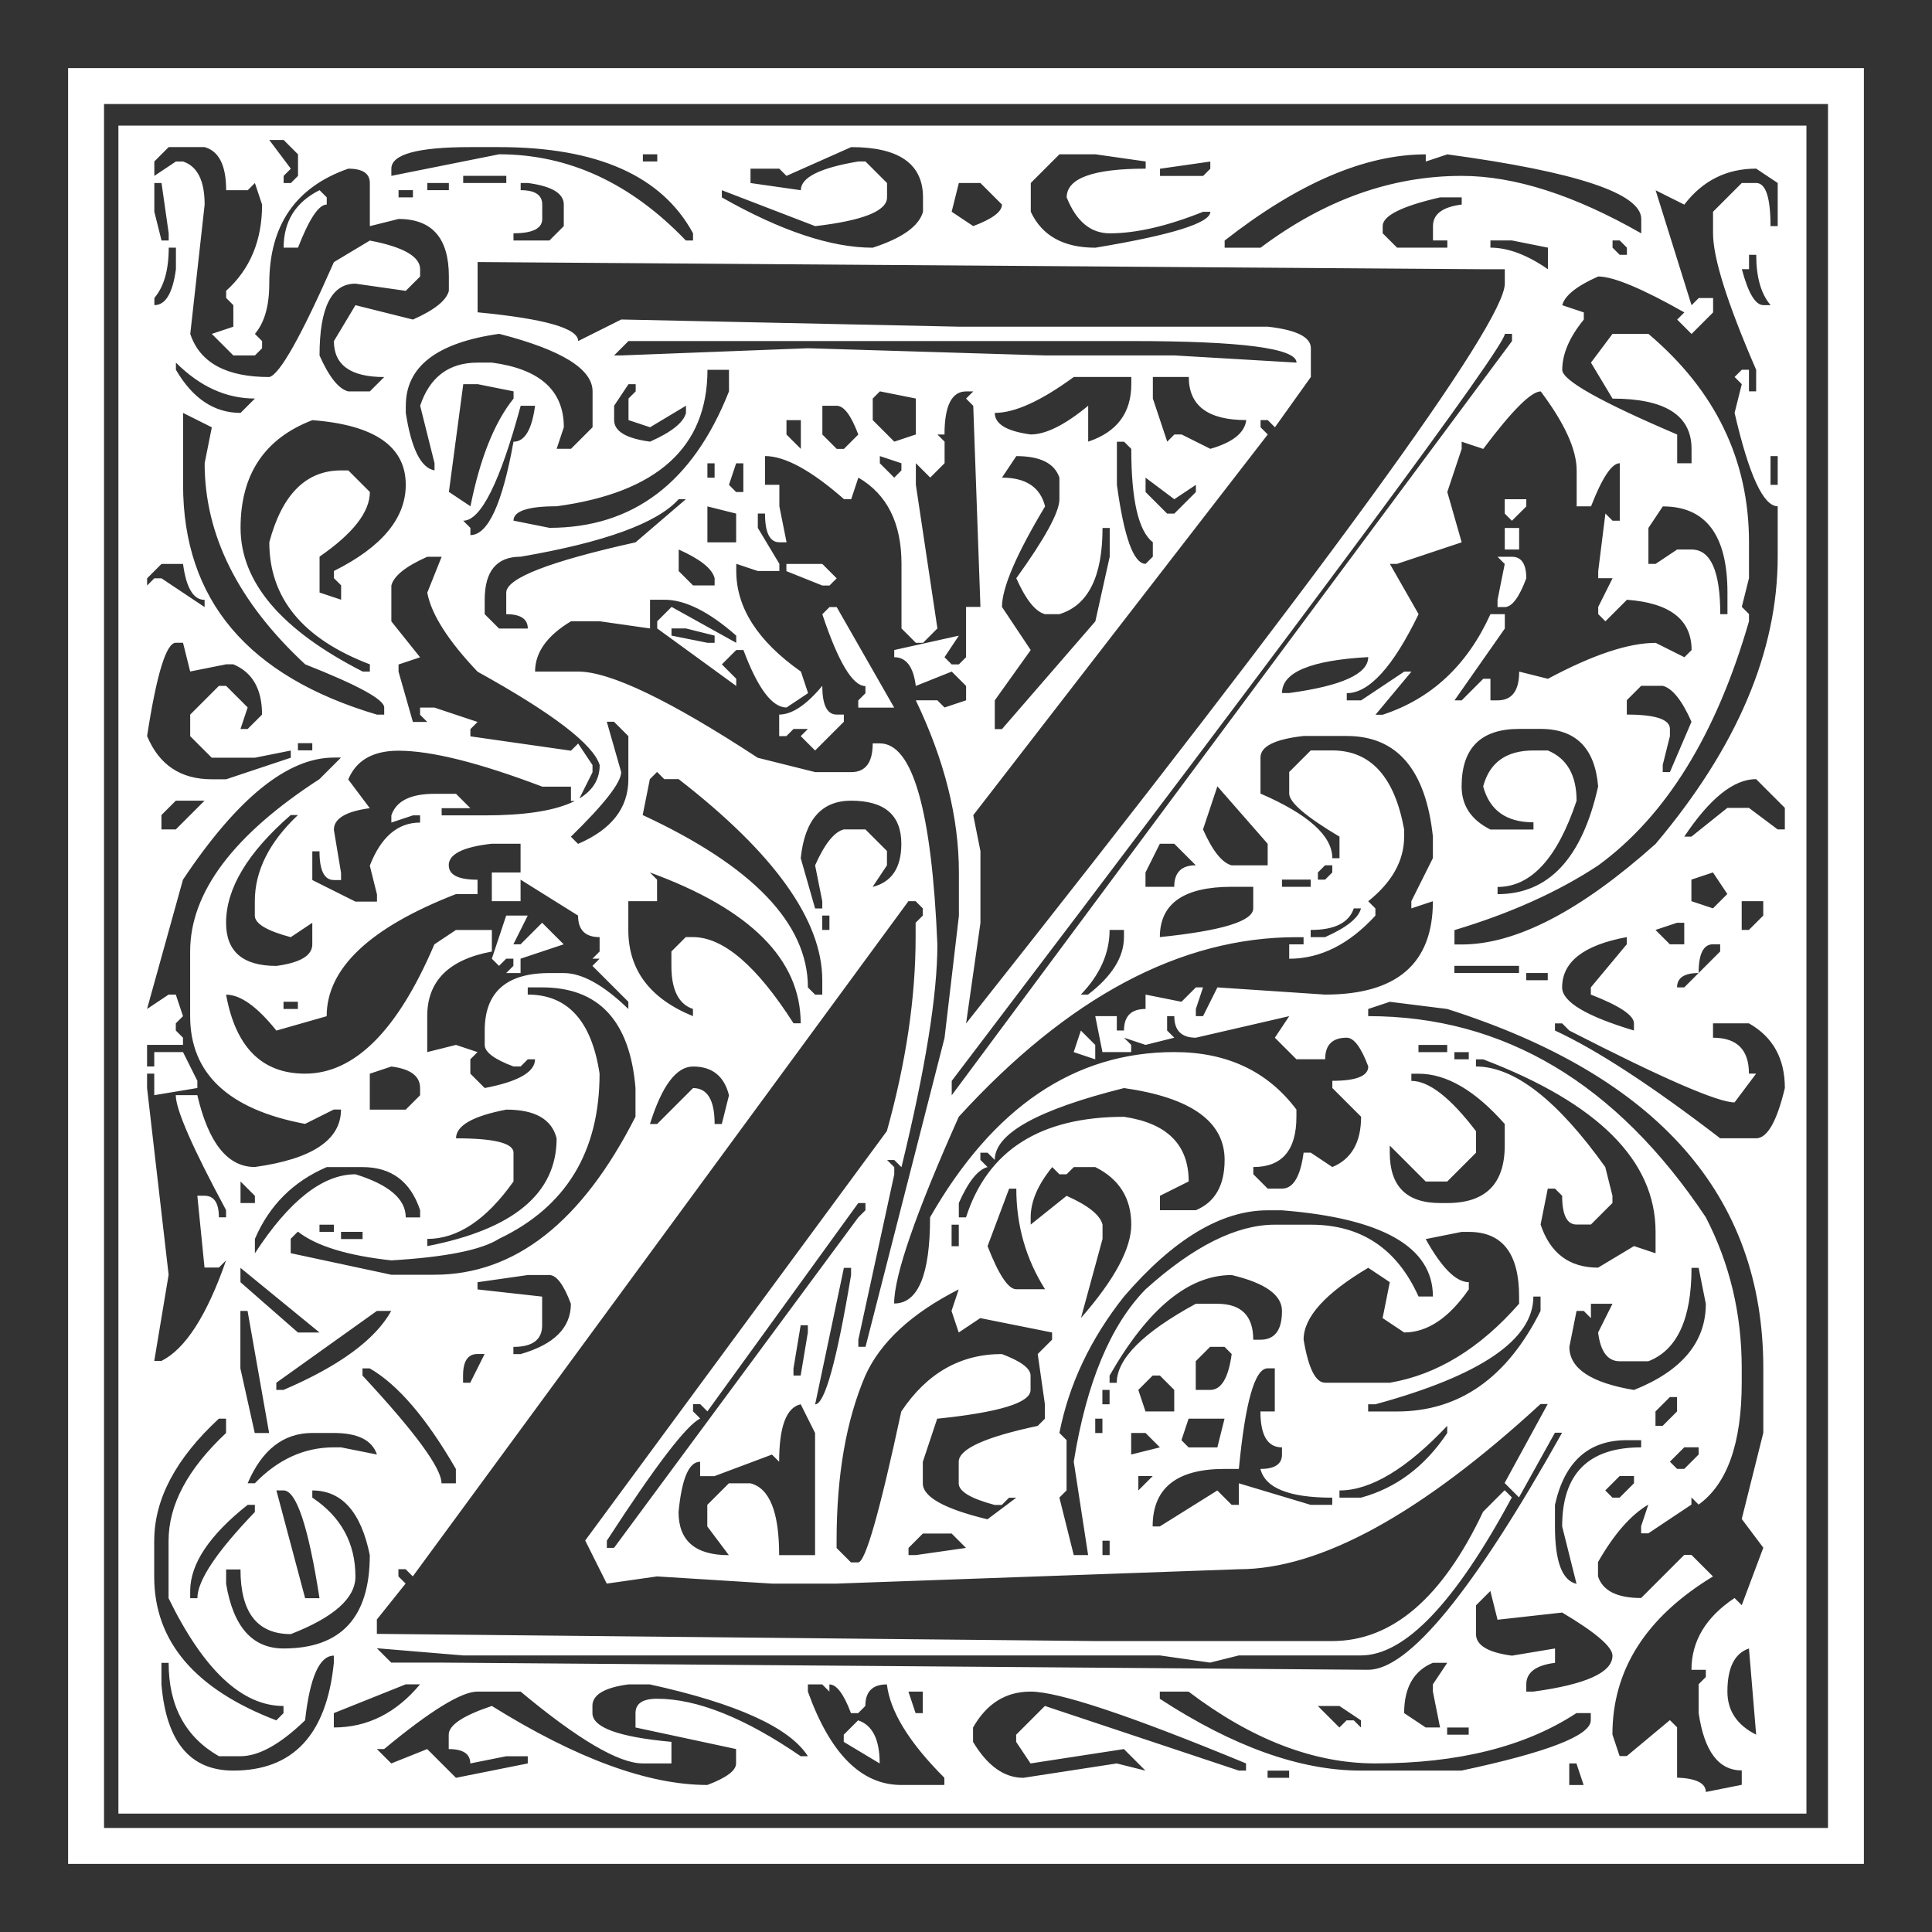 <?xml version="1.0" encoding="UTF-8" standalone="no"?>
<!-- Created with Inkscape (http://www.inkscape.org/) -->

<svg
   xmlns:dc="http://purl.org/dc/elements/1.1/"
   xmlns:cc="http://creativecommons.org/ns#"
   xmlns:rdf="http://www.w3.org/1999/02/22-rdf-syntax-ns#"
   xmlns:svg="http://www.w3.org/2000/svg"
   xmlns="http://www.w3.org/2000/svg"
   xmlns:sodipodi="http://sodipodi.sourceforge.net/DTD/sodipodi-0.dtd"
   xmlns:inkscape="http://www.inkscape.org/namespaces/inkscape"
   width="56.734"
   height="56.734"
   id="svg2"
   version="1.1"
   inkscape:version="0.48.5 r10040"
   sodipodi:docname="y.svg">
  <rect width="100%" height="100%" fill="#333333" stroke="none"/>
  <defs
     id="defs4" />
  <sodipodi:namedview
     id="base"
     pagecolor="#ffffff"
     bordercolor="#666666"
     borderopacity="1.0"
     inkscape:pageopacity="0"
     inkscape:pageshadow="2"
     inkscape:zoom="3.959798"
     inkscape:cx="43.744226"
     inkscape:cy="5.617196"
     inkscape:document-units="px"
     inkscape:current-layer="layer1"
     showgrid="false"
     fit-margin-top="2"
     fit-margin-left="2"
     fit-margin-right="2"
     fit-margin-bottom="2"
     inkscape:window-width="1366"
     inkscape:window-height="733"
     inkscape:window-x="0"
     inkscape:window-y="0"
     inkscape:window-maximized="1"
     showborder="true"
     borderlayer="false" />
  <g
     inkscape:label="Layer 1"
     inkscape:groupmode="layer"
     id="layer1"
     transform="translate(-152.281,-146.347)">
    <g
       style="font-size:40px;font-style:normal;font-weight:normal;line-height:125%;letter-spacing:0px;word-spacing:0px;fill:#ffffff;fill-opacity:1;stroke:none;font-family:Sans"
       id="flowRoot2985">
      <path
         d="m 154.281,148.347 52.734,0 0,52.734 -52.734,0 0,-52.734 m 1.055,1.055 0,50.625 50.625,0 0,-50.625 -50.625,0 m 0.422,0.633 49.57,0 0,49.57 -49.57,0 0,-49.57 m 4.43,0.422 0.633,0.844 -0.211,0.211 0,0.211 0.211,0 0.211,-0.211 0,-0.633 -0.422,-0.422 -0.422,0 m -3.375,0.633 0,0.422 0.633,-0.422 0.211,0 c 0.422,0.141 0.633,0.563 0.633,1.266 l -0.422,3.797 c 0.281,0.844 1.055,1.266 2.32,1.266 0.305,-0.07 0.937,-1.195 1.898,-3.375 l 1.055,-0.633 c 0.984,0.188 1.477,0.469 1.477,0.844 l 0,0.211 -0.422,0.422 -1.477,-0.211 c -0.703,5e-5 -1.055,0.703 -1.055,2.109 0.281,0.633 0.562,0.984 0.844,1.055 l 0.633,0 0.422,-0.422 c -0.984,4e-5 -1.477,-0.352 -1.477,-1.055 l 0.633,-1.055 1.688,0.422 c 0.633,-0.281 0.984,-0.562 1.055,-0.844 l 0,-0.422 c -1e-5,-1.125 -0.492,-1.687 -1.477,-1.688 l -0.844,0.211 0,-1.266 c 0,-0.281 -0.211,-0.422 -0.633,-0.422 -1.547,0.539 -2.32,1.664 -2.32,3.375 -1e-5,0.656 -0.141,1.148 -0.422,1.477 l 0.211,0.211 0,0.211 -0.211,0.211 -0.633,0 -0.633,-0.633 0.633,-0.211 0,-0.633 -0.211,-0.211 0,-0.211 c 0.703,-0.633 1.055,-1.477 1.055,-2.531 l -0.211,-0.633 -0.211,0.211 -0.633,0 c 0,-0.727 -0.211,-1.148 -0.633,-1.266 l -1.055,0 -0.422,0.422 m 6.961,0.211 0,0.211 3.164,-0.633 c 2.039,5e-5 3.867,0.844 5.484,2.531 l 0.211,0 0,-0.211 c -0.914,-1.687 -2.813,-2.531 -5.695,-2.531 l -0.844,0 c -1.547,5e-5 -2.32,0.211 -2.32,0.633 m 11.602,0.211 -0.211,-0.211 -0.844,0 0,0.422 1.477,0.211 c -2e-5,-0.375 0.562,-0.656 1.688,-0.844 l 0.211,0 0.633,0.633 0,0.422 c -2e-5,0.398 -0.703,0.68 -2.109,0.844 l -2.742,-1.055 0,0.211 c 1.734,0.984 3.211,1.477 4.43,1.477 0.867,-0.281 1.359,-0.633 1.477,-1.055 l 0,-0.422 c -2e-5,-0.984 -0.703,-1.477 -2.109,-1.477 l -1.898,0.844 m -4.219,-0.633 0,0.211 0.422,0 0,-0.211 -0.422,0 m 11.391,0.844 0,0.844 c 0.328,0.703 0.961,1.055 1.898,1.055 2.25,-0.375 3.375,-0.727 3.375,-1.055 l -0.211,0 c -1.055,0.422 -1.969,0.633 -2.742,0.633 -0.563,4e-5 -0.984,-0.352 -1.266,-1.055 -3e-5,-0.562 0.773,-0.844 2.32,-0.844 l 0,-0.211 -1.477,-0.211 -1.055,0 -0.844,0.844 m 5.695,1.688 0,0.211 1.055,0 c 1.875,-1.406 3.844,-2.109 5.906,-2.109 1.547,5e-5 3.305,0.563 5.273,1.688 l 0,-0.422 c -4e-5,-0.75 -1.898,-1.383 -5.695,-1.898 l -0.633,0.211 0,-0.211 c -1.781,5e-5 -3.75,0.844 -5.906,2.531 m -1.898,-2.109 0,0.211 1.266,0 0.211,-0.211 0,-0.211 -1.477,0.211 m 15.398,1.055 -0.844,-0.422 1.055,3.375 0.211,-0.211 0.422,0 0,0.422 -0.633,0.633 -0.422,-0.422 0.211,-0.211 c -1.242,-0.703 -2.086,-1.055 -2.531,-1.055 -0.633,0.281 -0.984,0.563 -1.055,0.844 l 0.633,0.211 0,0.211 c -0.422,0.516 -0.633,1.008 -0.633,1.477 -4e-5,0.305 1.125,0.938 3.375,1.898 l 0,0.844 0.422,0 0,-0.422 c -4e-5,-0.984 -0.773,-1.477 -2.32,-1.477 L 199,156.996 l 0.633,-0.844 1.055,0 c 1.969,1.664 2.953,3.703 2.953,6.117 l 0,1.055 -0.211,0.844 0.211,0.211 0,0.211 c -0.961,3.328 -2.438,5.719 -4.43,7.172 -1.172,0.773 -2.578,1.406 -4.219,1.898 l 0,0.422 0.211,0 c 1.594,3e-5 3.492,-0.984 5.695,-2.953 2.391,-2.836 3.586,-5.648 3.586,-8.438 l 0,-1.477 c -0.422,4e-5 -0.844,-0.914 -1.266,-2.742 l 0.211,-0.844 -0.211,-0.211 0.211,-0.211 0.211,0 0,0.633 0.211,0 0,-0.633 c -0.844,-1.945 -1.266,-3.281 -1.266,-4.008 l 0,-0.633 0.844,-0.844 0.422,0 c 0.281,5e-5 0.422,0.422 0.422,1.266 l 0.211,0 0,-1.266 -0.633,-0.422 c -0.867,5e-5 -1.57,0.352 -2.109,1.055 m -35.859,-0.844 0,0.211 1.266,0 0,-0.211 -1.266,0 m -9.07,0.211 0,0.844 0.211,0.844 0.211,0 0,-0.211 -0.211,-1.477 -0.211,0 m 8.016,0 0,0.211 0.633,0 0,-0.211 -0.633,0 m 2.742,0 0,0.211 c 0.422,5e-5 0.633,0.141 0.633,0.422 l 0,0.422 c -1e-5,0.281 -0.281,0.422 -0.844,0.422 l 0,0.211 1.055,0 0.422,-0.422 0,-0.633 c -2e-5,-0.328 -0.352,-0.539 -1.055,-0.633 l -0.211,0 m 12.867,0 -0.211,0.844 0.633,0.422 c 0.562,-0.211 0.844,-0.422 0.844,-0.633 l -0.633,-0.633 -0.633,0 m -16.453,0.211 0,0.211 0.422,0 0,-0.211 -0.422,0 m -2.32,0 0.211,0.211 0,0.211 c -0.234,5e-5 -0.516,0.422 -0.844,1.266 l -0.422,0 c 0,-0.773 0.352,-1.336 1.055,-1.688 m 31.219,1.055 0,0.211 0.422,0.422 1.477,0 0,-0.211 -0.422,0 0,-0.422 c -4e-5,-0.352 0.281,-0.562 0.844,-0.633 l 0,-0.211 -0.633,0 c -1.125,0.258 -1.688,0.539 -1.688,0.844 m 3.164,0.422 0,0.211 c 0.516,5e-5 1.078,0.211 1.688,0.633 l 0,-0.633 -1.055,-0.211 -0.633,0 m 3.586,0 0,0.211 0.211,0.211 0.211,0 0,-0.211 -0.211,-0.211 -0.211,0 m -42.398,0.211 c 0,0.656 -0.141,1.148 -0.422,1.477 l 0,0.211 c 0.328,5e-5 0.539,-0.352 0.633,-1.055 l 0,-0.633 -0.211,0 m 46.406,0.211 0,0.422 -0.211,0 c 0.187,0.703 0.398,1.055 0.633,1.055 l 0.211,0 c -0.281,-0.328 -0.422,-0.82 -0.422,-1.477 l -0.211,0 m -37.336,0.211 0,1.477 c 1.969,0.188 2.953,0.469 2.953,0.844 l 1.266,-0.633 9.914,0.211 9.07,0 c 0.844,0.094 1.266,0.305 1.266,0.633 l 0,0.844 -1.055,1.477 -0.211,-0.211 -0.211,0 0,0.211 0.211,0.211 -8.648,11.18 0.211,1.055 0,2.109 -0.422,2.953 c 10.547,-13.312 15.82,-20.555 15.82,-21.727 l 0,-0.422 -0.633,0 -29.531,-0.211 m -2.109,4.219 0,0.211 c 0.164,1.055 0.445,1.617 0.844,1.688 l 0,-0.211 -0.422,-1.688 c 0.281,-0.844 0.844,-1.266 1.688,-1.266 l 0.422,0 c 1.406,0.188 2.109,0.82 2.109,1.898 l -0.211,0.633 0.422,0 0.633,-0.633 0,-1.055 c -2e-5,-0.656 -0.914,-1.219 -2.742,-1.688 -1.828,0.258 -2.742,0.961 -2.742,2.109 m 32.273,-2.109 c -4e-5,0.375 -5.414,7.688 -16.242,21.938 l 0,0.422 16.453,-22.148 0,-0.211 -0.211,0 m -26.156,0.633 0.211,0 5.484,-0.211 6.961,0.211 3.797,0 3.586,0.211 c -3e-5,-0.422 -1.617,-0.633 -4.852,-0.633 l -14.766,0 -0.422,0.422 m -12.867,0.211 0,0.211 c 0.492,0.844 1.125,1.266 1.898,1.266 l 0.422,-0.422 c -0.844,4e-5 -1.617,-0.352 -2.32,-1.055 m 15.609,0.211 c -2e-5,2.273 -1.477,3.609 -4.43,4.008 -0.844,4e-5 -1.266,0.141 -1.266,0.422 l 1.055,0.211 c 2.461,4e-5 4.219,-1.336 5.273,-4.008 l 0,-0.633 -0.633,0 m 8.438,1.266 c -3e-5,0.328 0.352,0.539 1.055,0.633 0.445,4e-5 1.008,-0.281 1.688,-0.844 l 0,1.055 c 0.844,-0.281 1.266,-0.844 1.266,-1.688 l 0,-0.211 -1.688,0 c -0.961,0.703 -1.734,1.055 -2.32,1.055 m 4.641,-1.055 0,0.633 0.422,1.266 0.211,-0.211 0.211,0 0.844,0.422 c 0.656,-0.187 1.008,-0.469 1.055,-0.844 -1.125,4e-5 -1.688,-0.422 -1.688,-1.266 l -1.055,0 m -20.25,0.211 -0.422,3.164 0.633,0.422 c 0.281,-1.406 0.703,-2.461 1.266,-3.164 l 0,-0.211 -1.055,-0.211 -0.422,0 m 4.852,0 -0.422,0.633 0,0.422 c -2e-5,0.328 0.352,0.539 1.055,0.633 0.633,-0.281 0.984,-0.562 1.055,-0.844 l 0,-0.211 -1.055,0.633 -0.633,-0.211 0,-0.633 0.211,-0.211 0,-0.211 -0.211,0 m 7.383,0.211 -0.211,0.211 0,0.633 0.633,0.633 0.633,-0.211 0,-1.055 -1.055,-0.211 m 1.688,1.266 0.211,0.211 0,0.633 -0.422,0.422 -0.422,-0.422 0,0.633 0.633,4.219 -0.422,0.422 -0.211,0 -0.422,-0.422 0,-1.898 c -2e-5,-1.195 -0.422,-2.039 -1.266,-2.531 l -0.211,0.633 -0.211,0 c -0.961,-0.844 -1.734,-1.266 -2.32,-1.266 l 0,0.844 0.422,0 0,0.633 0.211,1.055 -0.211,0 c -0.281,4e-5 -0.422,-0.281 -0.422,-0.844 l -0.211,0 0,0.422 0.633,1.055 0,0.211 -0.633,0 -0.633,-0.211 0,0.211 c -2e-5,1.078 0.633,2.063 1.898,2.953 l 0.211,0.633 -0.633,0.422 c -0.422,4e-5 -0.844,-0.562 -1.266,-1.688 l -0.211,0 -0.422,0.422 0.422,0.422 0,0.211 -2.32,-1.688 0,-0.211 0.422,-0.422 1.898,1.055 0,-0.211 c -0.797,-0.703 -1.5,-1.055 -2.109,-1.055 l -0.422,0 0,0.844 -1.477,-0.211 -0.844,0 c -0.703,0.422 -1.055,0.914 -1.055,1.477 l 1.266,0 c 0.937,4e-5 2.695,0.844 5.273,2.531 l 1.688,0.422 1.055,0 c 0.422,3e-5 0.633,-0.281 0.633,-0.844 l 0.211,0 c 0.961,3e-5 1.523,1.969 1.688,5.906 -3e-5,1.477 -0.352,3.656 -1.055,6.539 l -0.211,-0.211 -0.211,0 0.211,0.211 0,0.211 -1.055,4.852 0,0.211 0.211,0 2.32,-9.07 0.422,-3.586 0,-1.266 c -3e-5,-1.617 -0.422,-3.305 -1.266,-5.062 l 0.633,0 0.211,0.211 0.633,-0.211 0,-0.422 -0.422,-0.422 -1.055,0.422 c -0.07,-0.562 -0.281,-0.844 -0.633,-0.844 l 0,-0.211 1.898,-0.422 -0.422,0.633 0.211,0.211 0.211,0 0.211,-0.211 0,-1.477 0.422,0 -0.211,-5.906 -0.211,-0.211 0.211,-0.211 -0.211,0 c -0.422,5e-5 -0.633,0.422 -0.633,1.266 l -0.211,0 m 16.031,0.422 -0.633,-0.211 0,0.211 -0.422,1.266 0.422,1.477 -1.898,0.633 -0.211,0 0.844,1.477 c -0.75,1.547 -1.453,2.32 -2.109,2.32 l 0,0.211 0.422,0 1.266,-0.844 0.211,0 -1.055,1.266 0.211,0 c 1.43,-0.469 2.484,-1.453 3.164,-2.953 l 0.422,0 0,0.422 -1.477,2.109 0.211,0 0.633,-0.633 0.211,0 0,0.633 0.211,0 c 0.422,4e-5 0.633,-0.281 0.633,-0.844 l 0.844,0.211 c 1.312,-0.703 2.367,-1.055 3.164,-1.055 l 0.844,0.422 0.211,-0.211 c -4e-5,-0.891 -0.633,-1.383 -1.898,-1.477 l -0.633,0.633 -0.211,-0.211 0,-0.211 0.422,-0.844 -0.422,0 0,-0.211 0.211,-1.688 0.211,0.211 0.211,0 0,-1.688 c -0.234,4e-5 -0.516,0.422 -0.844,1.266 l -0.422,0 0,-1.055 c -4e-5,-0.609 -0.352,-1.383 -1.055,-2.32 -0.281,5e-5 -0.844,0.563 -1.688,1.688 m -28.266,-1.266 c -0.609,2.25 -1.172,3.375 -1.688,3.375 l 0.211,0.211 0,0.211 c 0.516,4e-5 0.937,-0.914 1.266,-2.742 0.328,5e-5 0.539,-0.352 0.633,-1.055 l -0.422,0 m 8.859,0 0,0.844 0.422,0.422 0.211,0 0.422,-0.422 c -0.211,-0.562 -0.422,-0.844 -0.633,-0.844 l -0.422,0 m -18.773,0.211 0,2.109 c 0,3.375 1.898,5.625 5.695,6.75 l 0.211,0 0,-0.211 c -1e-5,-0.234 -0.773,-0.656 -2.32,-1.266 -1.969,-1.828 -2.953,-3.797 -2.953,-5.906 l 0.211,-1.055 -0.844,-0.422 m 1.688,3.375 c -1e-5,1.594 1.195,3 3.586,4.219 l 0.211,0 0,-0.211 c -1.969,-0.75 -2.953,-1.945 -2.953,-3.586 0.375,-1.406 1.078,-2.109 2.109,-2.109 l 0.211,0 0.633,0.633 c 0,0.586 -0.492,1.219 -1.477,1.898 l 0,1.055 0.633,0.211 0,-0.422 -0.211,-0.211 0,-0.211 c 1.406,-0.703 2.109,-1.547 2.109,-2.531 -1e-5,-1.125 -0.914,-1.758 -2.742,-1.898 -1.406,0.539 -2.109,1.594 -2.109,3.164 m 16.031,-3.164 0,0.422 0.422,0.422 0,-0.844 -0.422,0 m 9.703,0.633 0,1.266 c 0.211,1.547 0.492,2.32 0.844,2.32 l 0.211,-0.211 0,-0.422 c -0.422,-0.328 -0.633,-1.242 -0.633,-2.742 l -0.211,-0.211 -0.211,0 m -6.961,0.422 0,0.211 0.422,0.422 0.211,-0.211 0,-0.211 -0.633,-0.211 m 4.008,0 -0.422,0.633 c 0.703,4e-5 1.125,0.281 1.266,0.844 -0.844,1.406 -1.266,2.391 -1.266,2.953 l 0.844,1.266 -1.055,1.477 0,0.844 0.211,0 2.742,-3.164 0.422,-1.898 0,-0.844 -0.211,0 c -3e-5,1.43 -0.422,2.273 -1.266,2.531 l -0.422,0 c -0.281,-0.07 -0.563,-0.422 -0.844,-1.055 0.844,-1.172 1.266,-1.945 1.266,-2.32 l 0,-0.633 c -0.141,-0.422 -0.563,-0.633 -1.266,-0.633 m 22.148,0 0,0.844 0.211,0 0,-0.844 -0.211,0 m -31.219,0.211 0,0.422 0.211,0 0,-0.422 -0.211,0 m 0.844,0 -0.211,0.633 0.211,0.211 0.211,0 0,-0.844 -0.211,0 m 12.023,0.422 0,0.422 0.633,0.633 0.211,0 0.633,-0.633 0,-0.211 -0.633,0.422 -0.844,-0.633 m -13.711,0.633 c -0.633,0.703 -2.18,1.266 -4.641,1.688 -0.703,4e-5 -1.055,0.422 -1.055,1.266 l 0,0.422 0.422,0.422 0.844,0 c -1e-5,-0.281 -0.211,-0.422 -0.633,-0.422 l 0,-0.633 c -2e-5,-0.422 1.266,-0.914 3.797,-1.477 l 1.477,-1.266 -0.211,0 m 0.844,0.211 0,1.055 0.844,0 0,-0.844 -0.844,-0.211 m 23.414,-0.211 0.633,0 0,0.211 -0.422,0.422 -0.211,-0.211 0,-0.422 m 4.641,0.211 -0.422,0.633 0,1.055 0.211,0 0.633,-0.422 0.422,0 c 0.562,4e-5 0.844,0.633 0.844,1.898 l 0.211,0 0,-0.633 c -5e-5,-1.687 -0.633,-2.531 -1.898,-2.531 m -4.641,0.633 0.422,0 0,0.633 -0.422,0 0,-0.633 m -24.258,0.633 0,0.633 0.422,0.422 0.633,0 0,-0.211 c -0.07,-0.281 -0.422,-0.562 -1.055,-0.844 m -8.438,1.055 0,1.055 0.844,1.055 -0.633,0.211 0,0.211 0.422,1.477 0.422,0 -0.211,-0.211 0,-0.211 0.422,0 1.266,0.422 -0.211,0.211 0,0.211 2.953,0.422 0.211,-0.211 0.422,0.633 0,0.211 -0.422,0.844 -0.211,0 0,-0.422 -0.844,0 c -1.852,-0.703 -3.258,-1.055 -4.219,-1.055 -0.75,3e-5 -1.242,0.281 -1.477,0.844 l 0.633,0.844 c -0.703,0.094 -1.055,0.305 -1.055,0.633 l 0.211,1.266 0,0.211 -0.211,0 c -0.281,3e-5 -0.422,-0.281 -0.422,-0.844 l -0.211,0 0,0.844 1.266,0.633 0.633,0 0,-0.211 -0.211,-0.844 c 0.328,-0.844 0.82,-1.266 1.477,-1.266 l 0,-0.211 -0.211,0 -0.633,0.211 0,-0.211 c 0.141,-0.422 0.562,-0.633 1.266,-0.633 l 0.633,0 0.422,0.422 -0.844,0 0,0.211 1.266,0 c 2.25,4e-5 3.375,-0.492 3.375,-1.477 -0.188,-0.609 -1.383,-1.523 -3.586,-2.742 -0.867,-0.914 -1.359,-1.687 -1.477,-2.32 l 0.422,-1.055 -0.422,0 c -0.633,0.281 -0.984,0.563 -1.055,0.844 m -7.172,-0.211 0,0.211 0.211,-0.211 0.211,0 1.266,0.844 0,-0.211 c -0.328,4e-5 -0.539,-0.352 -0.633,-1.055 l -0.633,0 -0.422,0.422 m 39.656,-0.633 0.422,0 c 0.281,4e-5 0.422,0.211 0.422,0.633 -0.211,0.563 -0.422,0.844 -0.633,0.844 l -0.211,0 0,-0.211 0.211,-1.055 -0.211,-0.211 m -20.883,0.211 1.055,0 0.422,0.422 -0.211,0.211 -0.211,0 -1.055,-0.422 0,-0.211 m 1.477,1.266 1.688,2.953 -1.055,0 0,-0.211 0.211,-0.211 0,-0.211 c -0.375,3e-5 -0.797,-0.703 -1.266,-2.109 l 0.211,-0.211 0.211,0 M 172,164.801 l 0,0.211 1.055,0.211 0.211,0 0,-0.211 -0.844,-0.211 -0.422,0 m -15.398,3.164 c 0.352,0.844 0.984,1.266 1.898,1.266 l 0.422,0 1.898,-0.633 0,-0.211 -1.055,0.211 -1.266,0 -0.633,-0.633 0,-0.633 0.844,-0.844 0.211,0 0.633,0.633 -0.211,0.633 0.211,0 0.422,-0.422 c 0,-0.75 -0.281,-1.242 -0.844,-1.477 l -0.211,0 -1.055,0.211 -0.211,-0.844 -0.211,0 c -0.281,4e-5 -0.562,0.914 -0.844,2.742 m 33.328,-1.266 0.211,0 c 1.547,-0.211 2.32,-0.562 2.32,-1.055 -1.688,0.094 -2.531,0.445 -2.531,1.055 m 10.125,0.211 0,0.422 c 0.844,3e-5 1.266,0.141 1.266,0.422 l 0,0.211 -0.211,0.844 0,0.211 0.211,0 0.633,-1.477 c -0.281,-0.633 -0.563,-0.984 -0.844,-1.055 l -0.633,0 -0.422,0.422 m -23.625,-0.422 c -2e-5,0.563 0.141,0.844 0.422,0.844 l 0.211,0 0,0.211 -0.844,0.844 -0.422,-0.422 0.211,-0.211 -0.422,0 -0.211,0.211 -0.211,0 0,-0.633 c 0.375,3e-5 0.797,-0.281 1.266,-0.844 m -6.328,1.055 0.422,1.477 c -2e-5,0.305 -0.492,0.938 -1.477,1.898 l 0.211,0.211 c 0.984,-0.422 1.477,-1.055 1.477,-1.898 l 0,-1.266 -0.422,-0.422 -0.211,0 m 25.102,1.898 c -4e-5,0.563 0.281,0.984 0.844,1.266 l 1.266,0 0,-0.211 c -0.797,3e-5 -1.289,-0.352 -1.477,-1.055 0.187,-0.703 0.68,-1.055 1.477,-1.055 l 0.422,0 c 0.562,0.234 0.844,0.727 0.844,1.477 -0.563,1.688 -1.336,2.531 -2.32,2.531 l 0,0.211 c 1.5,3e-5 2.484,-1.055 2.953,-3.164 -0.094,-1.125 -0.656,-1.687 -1.688,-1.688 l -0.633,0 c -1.125,4e-5 -1.688,0.563 -1.688,1.688 m -5.906,-0.844 0,1.055 c 1.406,0.609 2.109,1.242 2.109,1.898 l 0.211,0 0,-0.633 c -0.984,-0.586 -1.477,-1.008 -1.477,-1.266 l 0,-0.633 0.633,-0.633 0.633,0 c 1.125,3e-5 1.828,0.773 2.109,2.32 l 0,0.211 c -3e-5,0.703 -0.352,1.336 -1.055,1.898 l 0.211,0.211 0,0.211 c -0.773,0.844 -1.617,1.266 -2.531,1.266 l 0,-0.422 0.422,0 0,-0.211 -0.211,0 c -3.398,3e-5 -6.703,1.758 -9.914,5.273 -1.266,2.836 -1.898,4.664 -1.898,5.484 0.703,2e-5 1.055,-0.844 1.055,-2.531 1.852,-3.234 4.242,-4.852 7.172,-4.852 1.547,3e-5 2.742,0.563 3.586,1.688 l 0,0.211 c -3e-5,0.984 -0.422,1.477 -1.266,1.477 l 0,0.211 0.422,0.422 0.422,0 c 0.328,2e-5 0.539,-0.352 0.633,-1.055 l 0.211,0 0.633,0.422 c 0.562,-0.234 0.844,-0.727 0.844,-1.477 l -0.844,-0.844 0,-0.211 c 0.703,2e-5 1.055,-0.141 1.055,-0.422 -0.211,-0.562 -0.422,-0.844 -0.633,-0.844 -0.422,2e-5 -0.633,0.211 -0.633,0.633 l -0.844,0 -0.633,-0.633 0.422,-0.633 -2.742,0.633 c -0.422,2e-5 -0.633,-0.211 -0.633,-0.633 l -0.211,0 0,0.422 0.211,0.211 -0.844,0.211 -0.633,-0.211 0.211,0.211 0,0.211 -0.844,0 -0.211,-1.055 0.633,0 0,0.422 0.211,0 c -3e-5,-0.422 0.211,-0.633 0.633,-0.633 l 0,-0.422 1.055,0.211 0.422,-0.422 0.211,0 -0.211,0.633 0,0.211 0.211,0 0.422,-0.844 3.164,0.211 c 2.109,3e-5 3.164,-0.914 3.164,-2.742 l -0.633,0.211 0,-0.211 0.633,-1.266 0,-0.633 c -0.211,-1.969 -1.055,-2.953 -2.531,-2.953 l -1.266,0 c -0.844,0.094 -1.266,0.305 -1.266,0.633 m -28.266,-0.422 0,0.211 0.422,0 0,-0.211 -0.422,0 m -4.43,7.805 0.633,-0.422 0.211,0 0.211,0.633 -0.211,0.211 0,0.211 0.211,0.211 0,0.211 -1.055,0 0,0.633 0.211,0 0,-0.422 0.844,0 0.422,0.844 0,0.211 -1.266,0.211 0,-0.633 -0.211,0 0,0.422 0.633,5.484 -0.422,2.531 0.211,0 c 0.703,-0.352 1.336,-1.336 1.898,-2.953 l -0.211,0.211 -0.422,0 -0.211,-2.109 0.211,0 c 0.281,2e-5 0.422,0.211 0.422,0.633 l 0.211,0 0,-0.211 c -0.984,-1.828 -1.477,-2.953 -1.477,-3.375 l 0.633,0 c 0.328,1.406 0.891,2.109 1.688,2.109 1.688,-0.234 2.531,-0.797 2.531,-1.688 l -0.211,0 -0.844,0.422 c -2.25,-0.422 -3.375,-1.477 -3.375,-3.164 l 0,-1.898 c -1e-5,-1.734 1.266,-3.422 3.797,-5.062 l 0.633,-0.633 -0.211,0 c -1.359,4e-5 -2.836,1.195 -4.43,3.586 l -1.055,3.797 m 14.766,-6.75 -0.211,1.055 c 3.234,1.5 4.852,3.188 4.852,5.062 l 0.211,0.211 0.211,0 0,-0.422 c -2e-5,-1.758 -1.406,-3.727 -4.219,-5.906 l -0.422,0 -0.211,-0.211 -0.211,0.211 m 30.375,1.688 0.211,0 1.055,-0.844 0.633,0 0.844,0.633 0.211,0 0,-0.633 -0.844,-0.844 c -0.656,3e-5 -1.359,0.563 -2.109,1.688 m -13.711,-1.477 -0.422,1.266 c 0.281,0.633 0.562,0.984 0.844,1.055 l 1.055,0 0,-0.633 -1.477,-1.688 m -31.008,0.844 0,0.422 0.422,0 0.844,-0.844 -0.844,0 -0.422,0.422 m 18.773,1.266 0.422,1.477 0.211,0 0,-0.211 -0.211,-1.055 c 0.281,-0.633 0.562,-0.984 0.844,-1.055 l 0.633,0 0.633,0.633 0,0.422 -0.422,0.633 c 0.562,-0.141 0.844,-0.562 0.844,-1.266 -2e-5,-0.844 -0.492,-1.266 -1.477,-1.266 -0.867,3e-5 -1.359,0.563 -1.477,1.688 m -14.977,-1.266 c -1.266,1.102 -1.898,2.156 -1.898,3.164 0,0.844 0.492,1.266 1.477,1.266 0.703,-0.094 1.055,-0.305 1.055,-0.633 l 0,-0.633 -0.633,0.422 c -0.703,-0.187 -1.055,-0.398 -1.055,-0.633 l 0,-0.422 c 0,-0.891 0.422,-1.734 1.266,-2.531 l -0.211,0 m 4.641,1.477 c -1e-5,0.281 0.281,0.422 0.844,0.422 l 0,0.422 -0.633,0 c -2.531,0.984 -3.797,2.18 -3.797,3.586 l -1.477,0.422 c -0.563,-0.703 -1.055,-1.055 -1.477,-1.055 0.281,1.547 1.055,2.32 2.32,2.32 1.453,3e-5 2.719,-1.266 3.797,-3.797 l 0.633,-0.422 1.055,0 0,0.633 c -1.266,0.234 -1.898,0.867 -1.898,1.898 l 0,1.055 0.844,-0.211 0.633,0.211 -0.211,0.211 0,0.422 0.422,0.422 c 0.984,-0.187 1.477,-0.469 1.477,-0.844 l -0.211,0 -0.211,0.211 -0.211,0 c -0.563,-0.211 -0.844,-0.422 -0.844,-0.633 l 0,-0.422 c -1e-5,-1.125 0.633,-1.687 1.898,-1.688 l 0.422,0 c 0.539,3e-5 1.172,0.352 1.898,1.055 l 0,-0.211 -1.055,-1.055 0.211,-0.211 -0.211,0 0.211,-0.211 0,-0.422 c -0.422,3e-5 -0.633,-0.211 -0.633,-0.633 l -1.688,-1.055 0,0.633 -0.844,0 0,-0.844 0.844,0 0,-0.844 -0.844,0 c -0.844,0.094 -1.266,0.305 -1.266,0.633 m 20.883,-0.633 -0.422,0.844 0,0.422 0.844,0 c -3e-5,-0.422 0.211,-0.633 0.633,-0.633 l -0.633,-0.633 -0.422,0 m 4.852,0.633 -0.211,0.211 0,0.211 0.211,0 0.211,-0.211 0,-0.211 -0.211,0 m -19.828,0.211 0.211,0.211 0,0.633 -0.844,0 0,0.844 c -1e-5,1.172 0.633,2.016 1.898,2.531 l 0,-0.211 c -0.422,-0.141 -0.633,-0.562 -0.633,-1.266 l 0,-0.422 0.422,-0.422 0.211,0 c 0.891,3e-5 1.875,0.844 2.953,2.531 l 0.211,0 c -2e-5,-1.875 -1.477,-3.352 -4.43,-4.43 m 30.586,0.211 0,0.633 0.633,0.211 0.422,-0.422 -0.422,-0.633 -0.633,0.211 m -12.023,0 0,0.211 0.844,0 0,-0.211 -0.844,0 m -3.586,1.688 c 1.828,-0.187 2.742,-0.469 2.742,-0.844 l 0,-0.633 -0.633,0 c -1.406,3e-5 -2.109,0.492 -2.109,1.477 m -7.383,-1.055 -14.555,19.828 -0.211,-0.211 -0.211,0 0,0.211 0.211,0.211 -0.844,1.055 0,0.422 21.094,0.211 6.961,0 c 1.758,0 3.234,-1.266 4.43,-3.797 l 0.633,-0.633 0.211,0.211 c -1.664,3.094 -3.141,4.641 -4.43,4.641 l -3.586,0 -0.844,0.211 -1.477,-0.211 -20.461,0 -2.531,-0.211 0.422,0.422 1.477,0 27.211,0.211 c 1.195,0 3.094,-2.32 5.695,-6.961 l -0.211,0 -1.055,1.898 -0.422,-0.422 1.266,-2.32 -0.211,0 c -3.516,3.234 -6.469,4.852 -8.859,4.852 l -11.812,0.422 -1.898,0 -3.375,-0.211 -1.477,0.211 -0.633,-1.266 8.859,-12.023 c 0.562,-2.016 0.844,-3.914 0.844,-5.695 l 0,-0.422 0.211,-0.211 0,-0.211 -0.211,-0.211 -0.211,0 m 24.469,0 0,0.844 0.211,0 0.422,-0.422 0,-0.422 -0.633,0 m -11.391,0.211 c -0.141,0.422 -0.563,0.633 -1.266,0.633 l 0,0.211 0.422,0 c 0.633,-0.281 0.984,-0.562 1.055,-0.844 l -0.211,0 m -15.609,0.211 0,0.422 0.211,0 0,-0.422 -0.211,0 m -9.281,0 0.633,0 -0.422,0.844 0.211,0 0.633,-0.633 0.633,0.633 -1.266,0.422 0,0.422 -0.422,0 0.211,-0.211 0,-0.211 -0.211,0 -0.211,0.211 -0.211,-0.211 0.422,-1.266 m 33.75,0.422 0.422,0.422 0.422,0 0,-0.633 -0.211,0 -0.633,0.211 m -16.031,0 c -3e-5,0.68 -0.281,1.313 -0.844,1.898 l 0.211,0 c 0.703,-0.539 1.055,-1.102 1.055,-1.688 l 0,-0.211 -0.422,0 m 13.289,1.688 c -4e-5,0.422 0.703,0.844 2.109,1.266 l 0,-0.211 c -4e-5,-0.234 -0.422,-0.516 -1.266,-0.844 l 0,-0.211 1.055,-1.266 0,-0.211 c -1.266,0.234 -1.898,0.727 -1.898,1.477 m 3.375,0 0.211,0 1.055,-1.055 0,-0.211 -0.211,0 c -0.281,3e-5 -0.422,0.281 -0.422,0.844 -0.422,3e-5 -0.633,0.141 -0.633,0.422 m -6.539,-0.633 0,0.211 1.898,0 0,-0.211 -1.898,0 m 2.109,0.211 0,0.211 0.633,0 0,-0.211 -0.633,0 m -29.32,0.422 0,0.211 c 1.172,3e-5 1.875,0.773 2.109,2.32 -1e-5,2.297 -0.984,3.914 -2.953,4.852 -0.516,0.328 -1.57,0.539 -3.164,0.633 -1.289,-0.141 -2.203,-0.422 -2.742,-0.844 l -0.211,0.211 0,0.422 2.953,0.633 1.266,0 c 2.367,2e-5 4.336,-1.547 5.906,-4.641 l 0,-0.844 c -0.164,-1.969 -1.078,-2.953 -2.742,-2.953 l -0.422,0 m -7.172,0.422 0,0.211 0.422,0 0,-0.211 -0.422,0 m 31.852,0.211 0,0.211 c 3.984,3e-5 7.289,1.969 9.914,5.906 0.703,1.359 1.055,2.836 1.055,4.43 l 0,0.422 c -5e-5,1.781 -0.422,2.977 -1.266,3.586 l -0.211,-0.211 0,0.211 -1.266,0.844 -0.211,0 0,-0.211 0.211,-0.633 c -0.516,0.305 -1.008,0.867 -1.477,1.688 l 0,0.422 c 0.141,0.422 0.562,0.633 1.266,0.633 l 1.266,-1.266 0.211,0 0.633,0.633 c -1.969,1.195 -2.953,2.742 -2.953,4.641 l 0.211,0.633 0.211,0 1.266,-1.055 0.211,0.211 0,1.477 c 0.562,0.023 0.844,0.164 0.844,0.422 l 1.055,-0.211 0,-0.422 c -0.68,0 -1.102,-0.562 -1.266,-1.688 l 0,-0.844 0.211,-0.211 0,-0.211 -0.422,0 c -4e-5,-0.844 0.422,-1.547 1.266,-2.109 l 0.211,0.211 0.633,-1.688 -0.633,-0.844 0.633,-2.531 0,-1.898 c -5e-5,-5.062 -3.094,-8.578 -9.281,-10.547 l -1.688,-0.211 -0.633,0.211 m 5.484,0.422 0,0.211 c 1.219,0.563 2.836,1.617 4.852,3.164 l 1.055,0 c 0.328,2e-5 0.609,-0.492 0.844,-1.477 -5e-5,-0.867 -0.352,-1.5 -1.055,-1.898 l -1.055,0 0,0.422 c 0.703,2e-5 1.055,0.352 1.055,1.055 l 0.211,0 -0.633,0.844 c -0.492,3e-5 -2.109,-0.703 -4.852,-2.109 l -0.211,-0.211 -0.211,0 m -13.922,0.211 0.422,0.422 0,0.422 -0.633,-0.211 0.211,-0.633 m 9.914,0.422 0,0.211 0.844,0 0,-0.211 -0.844,0 m 1.055,0.211 0,0.211 0.422,0 0,-0.211 -0.422,0 m 0.633,0.211 0,0.211 c 1.125,2e-5 2.391,0.984 3.797,2.953 l 0.211,0.844 0,0.211 -0.633,0.633 -0.422,0 c -0.281,2e-5 -0.422,-0.281 -0.422,-0.844 l -0.211,-0.211 -0.211,0 -0.211,1.055 c 0.281,0.844 0.844,1.266 1.688,1.266 l 1.055,-0.633 0.633,0.211 0,-0.633 c -5e-5,-2.086 -1.688,-3.773 -5.062,-5.062 l -0.211,0 m -32.484,0.422 0,1.055 1.055,0 0.422,-0.422 0,-0.211 c -1e-5,-0.352 -0.281,-0.562 -0.844,-0.633 l -0.633,0.211 m 8.227,1.477 0.211,0 1.055,-1.055 c 0.422,2e-5 0.633,0.352 0.633,1.055 l 0.211,0 0.211,-0.844 c -0.141,-0.562 -0.492,-0.844 -1.055,-0.844 -0.492,2e-5 -0.914,0.563 -1.266,1.688 m 22.359,-1.477 0,0.211 c 0.516,2e-5 1.148,0.492 1.898,1.477 l 0,0.633 -0.844,0.844 -0.633,0 -1.055,-1.055 0,0.211 c -4e-5,0.984 0.492,1.477 1.477,1.477 l 0.211,0 c 1.125,2e-5 1.687,-0.562 1.688,-1.688 l 0,-0.633 c -0.867,-0.984 -1.711,-1.477 -2.531,-1.477 l -0.211,0 m -12.234,2.531 -0.211,-0.211 -0.211,0 0,0.211 0.211,0.211 c -0.281,0.07 -0.563,0.422 -0.844,1.055 l 0,0.422 0.211,0 c 0.633,-1.969 2.18,-2.953 4.641,-2.953 1.266,0.188 1.898,0.82 1.898,1.898 l -0.844,0.422 0,0.422 1.055,0 c 0.562,-0.234 0.844,-0.727 0.844,-1.477 -4e-5,-1.125 -0.984,-1.828 -2.953,-2.109 -2.531,0.633 -3.797,1.336 -3.797,2.109 m -15.82,-0.633 c 1.125,2e-5 1.687,0.141 1.688,0.422 l 0,0.844 c -0.797,1.125 -1.641,1.688 -2.531,1.688 l 0,0.211 c 2.531,-0.492 3.797,-1.547 3.797,-3.164 -0.141,-0.562 -0.633,-0.844 -1.477,-0.844 -0.984,0.188 -1.477,0.469 -1.477,0.844 m -5.906,3.375 c 1.008,-1.547 1.992,-2.32 2.953,-2.32 0.984,0.305 1.477,0.727 1.477,1.266 l 0.422,0 0,-0.211 c -0.281,-0.844 -0.844,-1.266 -1.688,-1.266 l -1.055,0 c -0.984,0.422 -1.688,1.125 -2.109,2.109 l 0,0.422 m 23.414,-2.531 c -0.422,0.516 -0.633,1.008 -0.633,1.477 l 0,0.211 1.055,-0.844 c 0.633,0.281 0.984,0.563 1.055,0.844 l 0,0.422 -0.633,2.32 c 0.984,-1.125 1.477,-2.039 1.477,-2.742 -3e-5,-0.773 -0.352,-1.336 -1.055,-1.688 l -0.633,0 -0.211,0.211 -0.211,0 -0.211,-0.211 m -23.836,0.422 0,0.633 0.422,0 0,-0.211 -0.422,-0.422 m 22.57,0.211 -0.633,1.688 c 0.328,0.844 0.609,1.266 0.844,1.266 l 0.844,0 c -0.563,-0.891 -0.844,-1.875 -0.844,-2.953 l -0.211,0 m -4.43,0.422 -4.43,6.117 -0.211,-0.211 -0.211,0 0,0.211 0.211,0.211 c -0.398,0.188 -1.313,1.383 -2.742,3.586 l 0,0.211 0.211,0 7.172,-9.703 0.211,-0.211 0,-0.211 -0.211,0 m 5.906,6.75 0.211,0.211 0,1.477 -0.211,0.211 0.422,1.688 0.422,0 -0.422,-2.742 c 0.375,-2.32 1.078,-4.008 2.109,-5.062 1.406,-1.266 2.672,-1.898 3.797,-1.898 l 1.055,0 c 1.477,2e-5 2.531,0.703 3.164,2.109 l 0.422,0 c -4e-5,-1.453 -1.477,-2.297 -4.43,-2.531 l -0.422,0 c -1.359,2e-5 -2.766,0.844 -4.219,2.531 -0.984,1.242 -1.617,2.578 -1.898,4.008 m -21.727,-6.117 0,0.211 0.422,0 0,-0.211 -0.422,0 m 18.562,0 0,0.633 0.211,0 0,-0.633 -0.211,0 m -17.93,0.211 0,0.211 0.633,0 0,-0.211 -0.633,0 m 31.852,0.211 c 0.469,0.844 0.891,1.266 1.266,1.266 l 0,0.211 c -0.586,0.844 -1.219,1.266 -1.898,1.266 l -0.633,-0.422 0.211,-1.055 -0.633,-0.422 c -1.266,0.75 -1.898,1.453 -1.898,2.109 0.141,0.844 0.352,1.266 0.633,1.266 l 1.898,0 c 1.383,-0.234 2.648,-1.008 3.797,-2.32 l 0,-0.211 c -4e-5,-1.266 -0.492,-1.898 -1.477,-1.898 l -0.211,0 -1.055,0.211 m -34.805,0.844 0,0.422 1.688,1.477 0.633,0 -2.32,-1.898 m 17.719,0 -0.844,4.008 c 0.281,1e-5 0.633,-1.266 1.055,-3.797 l 0,-0.211 -0.211,0 m 24.891,0 c -4e-5,1.5 -0.422,2.414 -1.266,2.742 l -0.844,0 c -0.352,2e-5 -0.563,-0.281 -0.633,-0.844 l 0.422,-0.844 -0.633,0 0,0.422 -0.211,-0.211 -0.211,0 -0.211,1.055 c -5e-5,0.633 0.633,1.055 1.898,1.266 1.406,-0.562 2.109,-1.406 2.109,-2.531 l -0.211,-1.055 -0.211,0 m -35.648,0.422 0,0.211 1.898,0.211 0,0.844 c -1e-5,0.422 -0.281,0.633 -0.844,0.633 l 0,0.211 0.211,0 c 0.984,-0.281 1.477,-0.773 1.477,-1.477 -0.211,-0.562 -0.422,-0.844 -0.633,-0.844 l -0.633,0 -1.477,0.211 m 18.562,2.742 0,0.211 0.211,0 c -3e-5,-0.703 0.773,-1.477 2.32,-2.32 l 0.633,0 c 0.703,2e-5 1.055,0.352 1.055,1.055 l 0.211,0 c 0.422,2e-5 0.633,-0.281 0.633,-0.844 -4e-5,-0.469 -0.492,-0.82 -1.477,-1.055 -1.266,2e-5 -2.461,0.984 -3.586,2.953 m -8.016,4.852 0,0.211 0.422,0.422 0.211,0 c 0.211,1e-5 0.633,-1.477 1.266,-4.43 0.75,-1.125 1.734,-1.687 2.953,-1.688 0.562,0.211 0.844,0.422 0.844,0.633 l 0,0.422 c -2e-5,0.375 -0.914,0.656 -2.742,0.844 l -0.422,1.266 0,0.633 c -2e-5,0.398 0.633,0.75 1.898,1.055 l 0.844,-0.633 -0.211,0 -0.211,0.211 -0.211,0 c -0.703,-0.187 -1.055,-0.398 -1.055,-0.633 l 0,-0.633 c -3e-5,-0.375 0.773,-0.727 2.32,-1.055 l 0.211,-0.211 0,-0.422 -0.211,-1.477 0.422,-0.422 0,-0.211 -2.109,-0.422 -0.633,0.422 -0.211,-0.633 0.211,-0.633 c -1.383,0.703 -2.297,1.547 -2.742,2.531 -0.563,1.313 -0.844,2.93 -0.844,4.852 m 20.461,-7.172 c -4e-5,1.266 -1.547,2.32 -4.641,3.164 l -0.211,0 0,0.211 0.844,0 c 1.828,1e-5 3.234,-0.984 4.219,-2.953 l 0,-0.422 -0.211,0 m -37.969,0.422 0,1.688 0.422,1.898 0.422,0 -0.633,-3.586 -0.211,0 m 1.055,2.109 0,0.211 0.211,0 c 1.641,-0.703 2.695,-1.477 3.164,-2.32 l -0.422,0 -2.953,2.109 m 15.398,-1.688 -0.211,1.266 0,0.211 0.211,0 0.211,-1.266 0,-0.211 -0.211,0 m 11.602,1.055 0,0.844 0.422,0 c 0.328,2e-5 0.539,-0.352 0.633,-1.055 l -0.211,-0.211 -0.422,0 -0.422,0.422 m -21.516,0.422 0,0.211 0.211,0 0.422,-0.844 -0.211,0 c -0.281,1e-5 -0.422,0.211 -0.422,0.633 m -2.953,-0.211 0,0.211 c 1.547,1.664 2.32,2.719 2.32,3.164 l 0.422,0 0,-0.422 c -0.867,-1.5 -1.711,-2.484 -2.531,-2.953 l -0.211,0 m 25.734,2.953 -0.422,0 c -1.406,1e-5 -2.109,0.563 -2.109,1.688 l 0.211,0 1.688,-1.055 0.422,0.422 0.211,0 0,-0.633 2.109,0.633 0.633,0 0,-0.211 c -1.266,1e-5 -1.969,-0.281 -2.109,-0.844 0.422,1e-5 0.633,-0.141 0.633,-0.422 l 0,-0.211 c -0.422,2e-5 -0.633,-0.352 -0.633,-1.055 l 0.422,0 0,-1.266 -0.211,0 c -0.375,2e-5 -0.656,0.984 -0.844,2.953 m -2.953,-2.32 0.211,0.633 0.844,0 0,-0.633 -0.422,-0.422 -0.211,0 -0.422,0.422 m -1.055,0 0,0.422 0.211,0 0,-0.422 -0.211,0 m 16.242,0.633 0,0.422 0.211,0 0.422,-0.422 0,-0.422 -0.211,0 -0.422,0.422 m -25.734,1.477 -0.211,-0.211 -1.688,0.633 -0.422,0 0,-0.422 c -0.328,1e-5 -0.539,0.492 -0.633,1.477 -2e-5,0.844 0.492,1.266 1.477,1.266 l -0.633,-0.844 0,-0.633 0.633,-0.633 0.633,0 c 0.562,0.141 0.844,0.844 0.844,2.109 l 1.055,0 0,-3.586 -0.422,-0.844 c -0.422,0.094 -0.633,0.656 -0.633,1.688 m -18.352,2.32 0,1.055 c 0,1.898 1.195,3.305 3.586,4.219 l 0.211,-0.211 0,-0.211 c -1.219,1e-5 -2.344,-1.055 -3.375,-3.164 l 0,-1.688 c 0,-1.055 0.562,-2.109 1.688,-3.164 l 0,-0.422 -0.211,0 c -1.266,1.172 -1.898,2.367 -1.898,3.586 m 27.633,-3.586 0,0.422 0.211,0 0,-0.422 -0.211,0 m 2.742,0 -0.211,0.633 0.211,0.211 0.844,0 0.211,-0.844 -1.055,0 m 4.43,2.109 0,0.211 0.633,0 c 1.031,-0.281 1.875,-0.914 2.531,-1.898 l 0,-0.211 c -1.195,1.266 -2.25,1.898 -3.164,1.898 m -32.062,-0.211 0.211,0 c 0.68,-0.703 1.453,-1.055 2.32,-1.055 l 0.211,0 1.055,0.211 c -0.141,-0.422 -0.563,-0.633 -1.266,-0.633 l -0.633,0 c -0.844,1e-5 -1.477,0.492 -1.898,1.477 m 25.945,-1.477 0,0.633 0.844,-0.211 -0.422,-0.422 -0.422,0 m 12.445,2.109 0,0.633 c -4e-5,1.031 0.211,1.594 0.633,1.688 l -0.422,-1.688 c -4e-5,-1.547 0.773,-2.32 2.32,-2.32 l 0,-0.211 -0.422,0 c -1.125,1e-5 -1.828,0.633 -2.109,1.898 m 3.375,-1.266 0.211,0.211 0.211,0 0.422,-0.422 0,-0.211 -0.422,0 -0.422,0.422 m -15.609,0.422 0,0.422 0.422,-0.422 -0.422,0 m 13.711,0.422 0.211,0.211 0.211,0 0.422,-0.422 0,-0.211 -0.422,0 -0.422,0.422 m -39.023,0 0.844,3.164 0.422,0 c -0.328,-2.109 -0.68,-3.164 -1.055,-3.164 l -0.211,0 m 1.055,0 0,0.211 c 0.844,0.563 1.266,1.336 1.266,2.32 -1e-5,0.633 -0.633,1.195 -1.898,1.688 -0.984,1e-5 -1.477,-0.633 -1.477,-1.898 l -0.422,0 0,0.422 c 0.211,1.266 0.773,1.898 1.688,1.898 1.688,1e-5 2.531,-0.914 2.531,-2.742 -0.258,-1.266 -0.82,-1.898 -1.688,-1.898 m -3.586,2.953 0,0.211 0.211,0 c 0,-0.516 0.562,-1.359 1.688,-2.531 l 0,-0.211 -0.211,0 c -1.125,0.891 -1.688,1.734 -1.688,2.531 m 21.094,-1.266 0,0.211 0.211,0 1.477,-0.211 -0.422,-0.422 -0.844,0 -0.422,0.422 m 5.695,-0.211 0,0.422 0.211,0 0,-0.422 -0.211,0 m 10.969,1.898 0,0.844 c -4e-5,0.328 0.352,0.539 1.055,0.633 l 1.266,-0.211 0,0.422 c -0.563,0.07 -0.844,0.281 -0.844,0.633 l 0,0.211 0.211,0 c 1.547,-0.211 2.32,-0.562 2.32,-1.055 -4e-5,-0.258 -0.492,-0.68 -1.477,-1.266 l -1.898,0.211 -0.211,-0.844 -0.422,0.422 m 7.383,2.531 c -5e-5,0.562 0.281,0.984 0.844,1.266 l -0.211,-2.531 c -0.422,0.141 -0.633,0.563 -0.633,1.266 m -43.664,1.898 -0.633,0 c -0.984,-0.562 -1.477,-1.477 -1.477,-2.742 l -0.211,0 0,0.633 c 0.141,1.688 0.844,2.531 2.109,2.531 1.758,0 2.742,-1.055 2.953,-3.164 l 0,-0.211 c -0.422,1e-5 -0.703,0.633 -0.844,1.898 -0.727,0.703 -1.359,1.055 -1.898,1.055 m 34.172,-1.266 0.633,0.422 0.422,0 -0.211,-1.055 0,-0.211 0.422,-0.633 -0.422,0 c -0.563,0.234 -0.844,0.727 -0.844,1.477 m -31.43,0 0,0.422 c 0.984,0 1.828,-0.422 2.531,-1.266 l -0.422,0 -2.109,0.844 m 7.594,-0.211 0,0.211 c -2e-5,0.422 0.773,0.703 2.32,0.844 l 0,0.633 -0.844,0 c -0.703,1e-5 -1.898,-0.703 -3.586,-2.109 l -1.266,0 c -0.469,0 -1.383,0.562 -2.742,1.688 l -0.211,0 0.422,0.422 1.055,-0.422 0.844,0.844 2.109,-0.422 0,-0.211 -0.633,0 -1.055,0.211 c -1e-5,-0.281 -0.211,-0.422 -0.633,-0.422 l 0,-0.422 c -1e-5,-0.281 0.422,-0.562 1.266,-0.844 2.484,1.547 4.594,2.32 6.328,2.32 0.562,-0.211 0.844,-0.422 0.844,-0.633 l 0,-0.422 -2.953,-0.633 0,-0.422 c -1e-5,-0.281 0.211,-0.422 0.633,-0.422 1.172,0 2.578,0.562 4.219,1.688 l 0.211,0 c -0.539,-0.844 -2.086,-1.547 -4.641,-2.109 l -0.633,0 c -0.703,0.094 -1.055,0.305 -1.055,0.633 m 6.328,-0.633 0,0.211 c 0.656,1.828 1.57,2.742 2.742,2.742 l 1.266,0 0,-0.211 c -1.031,-1.031 -1.594,-1.945 -1.688,-2.742 -0.422,1e-5 -0.633,0.211 -0.633,0.633 l -0.211,0.211 -0.211,0 c -0.211,-0.562 -0.422,-0.844 -0.633,-0.844 l 0,0.211 -0.211,-0.211 -0.422,0 m 2.953,0.211 0.211,0.633 0.211,0 0,-0.633 -0.422,0 m 1.898,1.055 0,0.422 c 0.422,0.703 0.914,1.055 1.477,1.055 l 2.742,-0.422 0.844,0.211 -0.633,-0.633 -2.742,0.422 -0.422,-0.633 0,-0.211 0.844,-0.844 5.695,1.898 0.211,0 0,-0.211 c -3.398,-1.406 -5.508,-2.109 -6.328,-2.109 -0.727,0 -1.289,0.352 -1.688,1.055 m 5.484,-1.055 0,0.211 c 2.156,1.406 4.125,2.109 5.906,2.109 l 2.953,0 c 2.531,-0.539 3.797,-1.031 3.797,-1.477 l 0,-0.211 -0.422,0 c -1.5,0.984 -3.469,1.477 -5.906,1.477 -1.805,1e-5 -3.633,-0.703 -5.484,-2.109 l -0.844,0 m 4.641,0.422 0.633,0.633 0.211,-0.211 0.211,0 0.211,0.211 0,-0.211 -0.633,-0.422 -0.633,0 m -13.5,0.422 c 0.422,0.141 0.633,0.562 0.633,1.266 l -1.055,-0.633 0,-0.211 0.422,-0.422 m 17.297,0.211 0,0.211 0.633,0 0,-0.211 -0.633,0 m 3.586,1.055 0,0.633 0.422,0 -0.211,-0.633 -0.211,0 m -8.859,0.211 0,0.211 0.633,0 0,-0.211 -0.633,0"
         style="font-size:72px;font-variant:normal;font-stretch:normal;font-family:Goudy Initials;-inkscape-font-specification:Goudy Initials"
         id="path4693" />
    </g>
  </g>
</svg>

